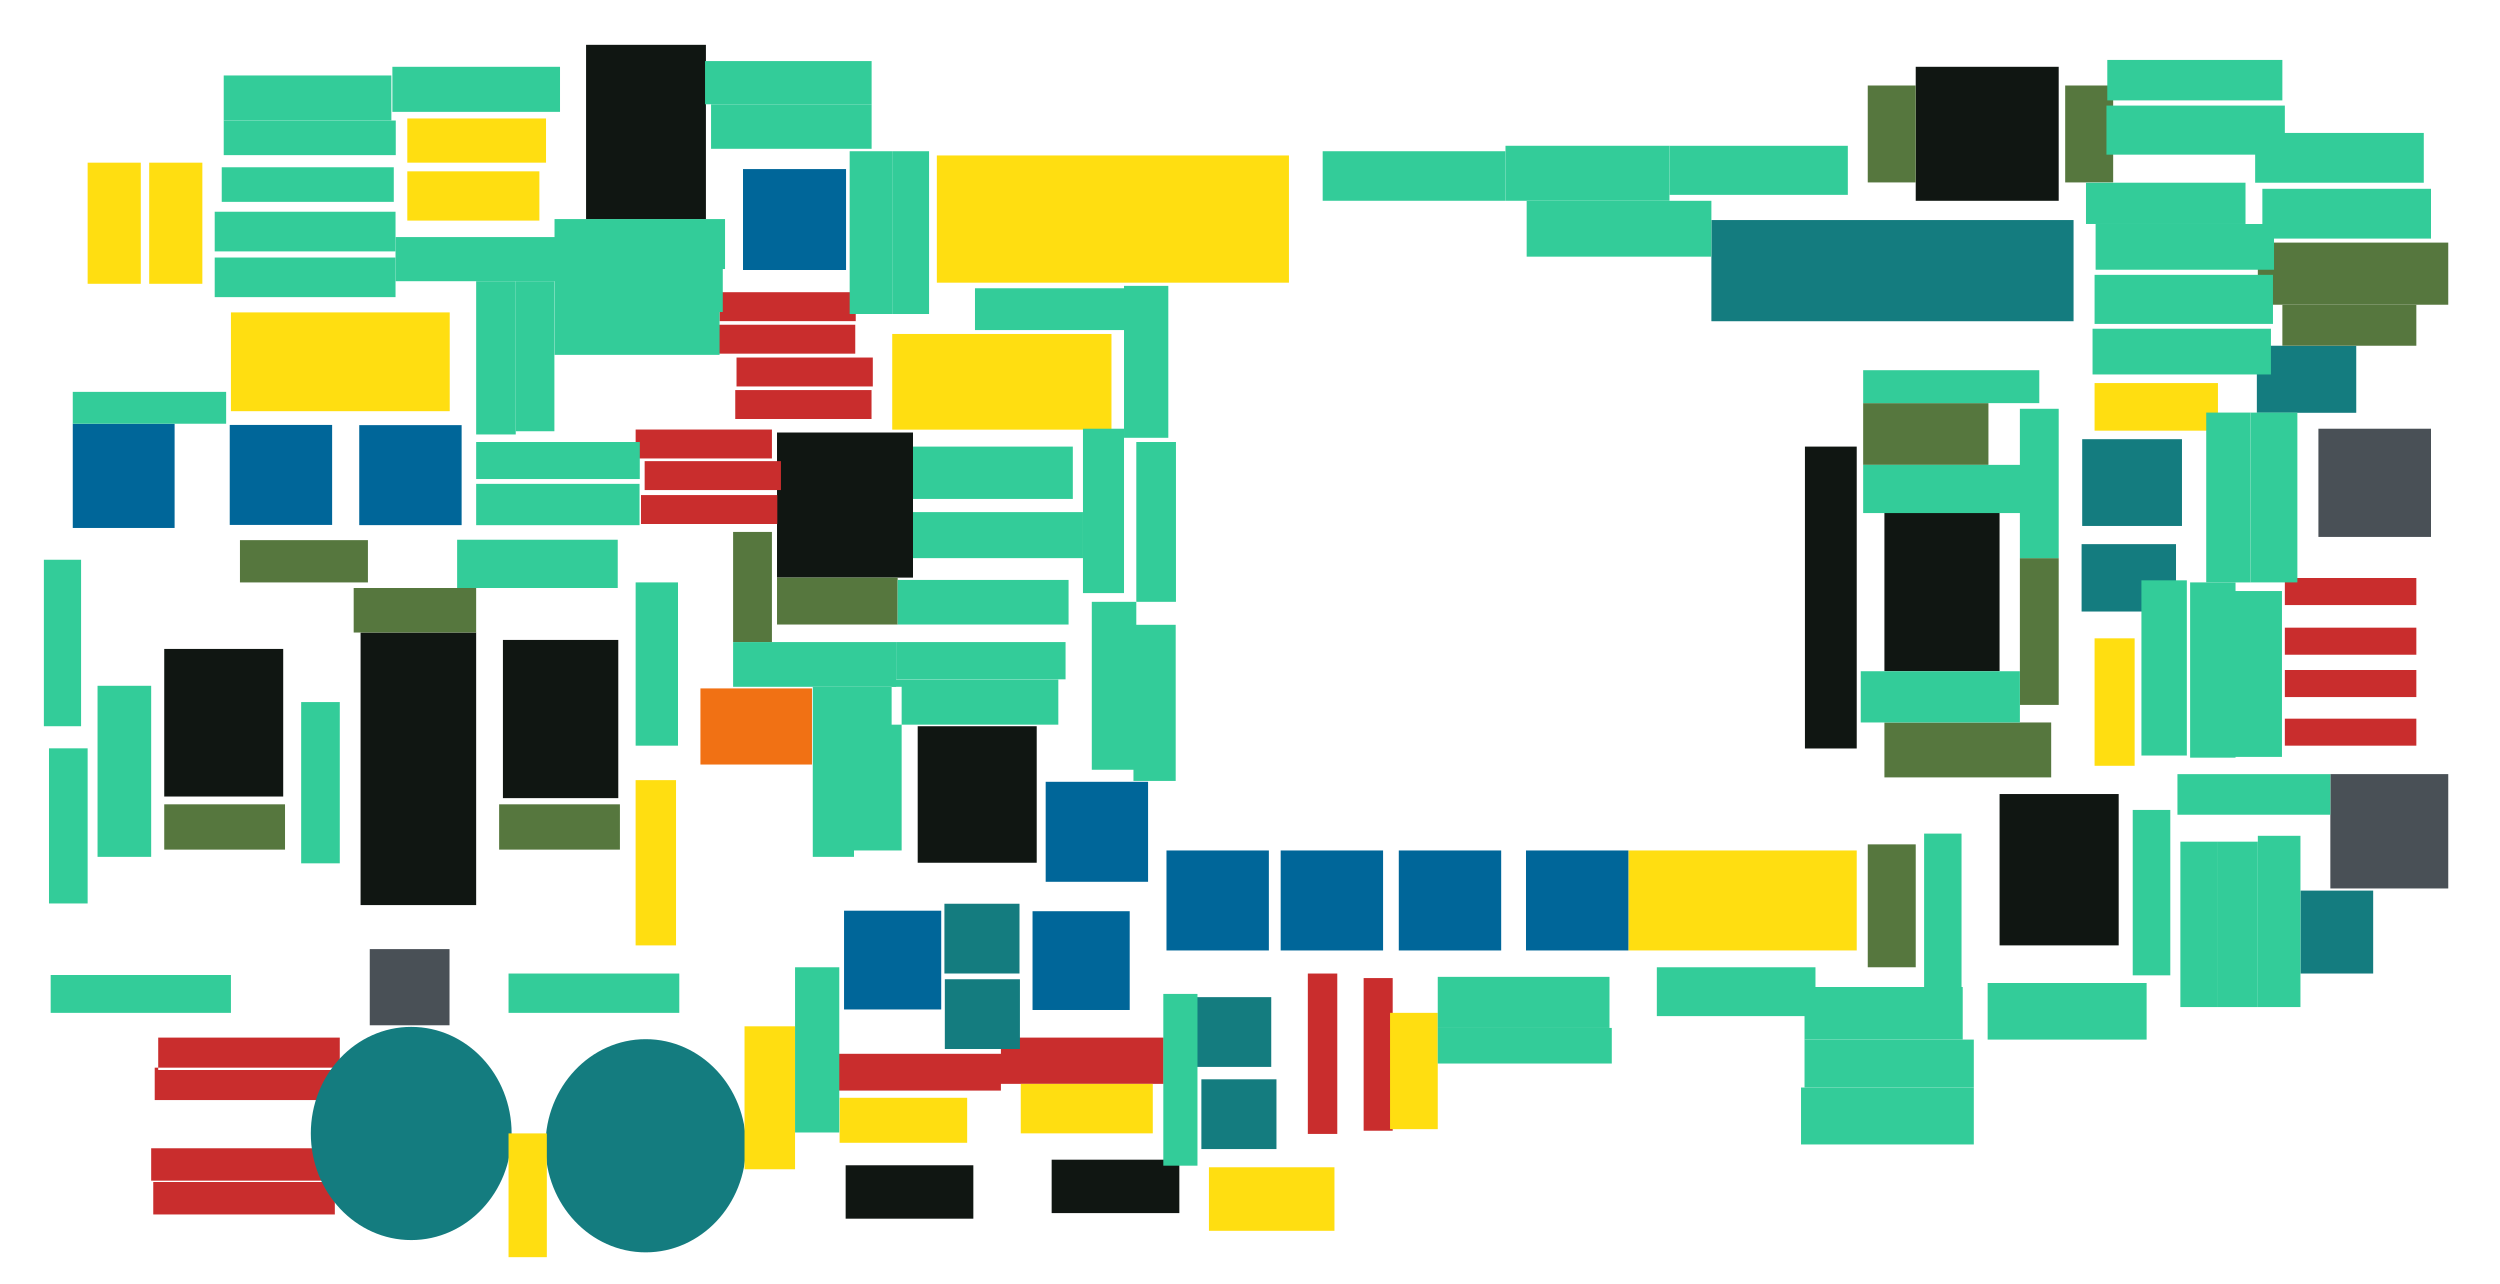 <?xml version="1.0" encoding="utf-8"?>
<!-- Generator: Adobe Illustrator 16.0.0, SVG Export Plug-In . SVG Version: 6.00 Build 0)  -->
<!DOCTYPE svg PUBLIC "-//W3C//DTD SVG 1.1//EN" "http://www.w3.org/Graphics/SVG/1.1/DTD/svg11.dtd">
<svg version="1.1" id="Parts" xmlns="http://www.w3.org/2000/svg" xmlns:xlink="http://www.w3.org/1999/xlink" x="0px" y="0px"
	 width="3113px" height="1599px" viewBox="0 0 3113 1599" enable-background="new 0 0 3113 1599" xml:space="preserve">
<g id="ICs">
	<path id="_TL082" fill="#101612" d="M2489.86,988.73h148.33v188.47h-148.33V988.73z M879.01,55.82H729.77V273h149.24V55.82z"/>
	<rect id="_TL071" x="1142.71" y="904.3" fill="#101612" width="148.21" height="170"/>
	<rect id="_THAT_2180_VCA" x="2247.51" y="556.1" fill="#101612" width="64.49" height="375.92"/>
	<rect id="_NTE929" x="448.98" y="787.6" fill="#101612" width="143.93" height="339.41"/>
	<rect id="_NE5534" x="2346.47" y="637.68" fill="#101612" width="143.39" height="198.146"/>
	<rect id="_LM337" x="1309.52" y="1444.05" fill="#101612" width="159" height="66.5"/>
	<rect id="_LM317" x="1053" y="1451" fill="#101612" width="159" height="66.5"/>
	<path id="_LM301" fill="#101612" d="M352.65,991.84H204.5V808.08h148.15V991.84z M769.89,796.86H626.24V993.84H769.89V796.86z
		 M2563.5,83.15h-178.03V250h178.03V83.15z"/>
	<rect id="_4558" x="967.54" y="538.57" fill="#101612" width="169.33" height="180.68"/>
</g>
<g id="Transistors">
	<rect id="_NTE129" x="2901.75" y="963.92" fill="#495056" width="146.82" height="142.4"/>
	<rect id="_NTE128" x="2886.89" y="533.84" fill="#495056" width="140.19" height="134.74"/>
	<rect id="_BC550C" x="460.43" y="1181.82" fill="#495056" width="99.32" height="94.854"/>
</g>
<g id="Diodes">
	<path id="_1N4148" fill="#C92D2D" d="M2845.09,719.75h163.74v33.65h-163.74V719.75z M2845.09,815.24h163.74v-33.65h-163.74V815.24z
		 M2845.09,867.97h163.74V834.32h-163.74V867.97z M2845.09,928.54h163.74v-33.65h-163.74V928.54z M961.21,534.84H791.5v36.01h169.71
		V534.84z M972.44,574.21H802.72v36.01h169.71v-36.01H972.44z M967.88,616.43H798.16v36.02h169.71L967.88,616.43L967.88,616.43z
		 M1085.24,485.73H915.53v36.01h169.71V485.73z M1086.83,445.22H917.12v36.02h169.71V445.22z M1064.96,404.37H895.25v36.01h169.71
		V404.37z M1065.59,363.85H895.87v36.01h169.71L1065.59,363.85L1065.59,363.85z"/>
	<path id="_1N4007" fill="#C92D2D" d="M423.1,1332.35H197V1292h226.1V1332.35z M418.75,1329.42h-226.1v40.35h226.1V1329.42z
		 M414.34,1429.82h-226.1v40.35h226.1V1429.82z M416.93,1471.86h-226.1v40.35h226.1V1471.86z M1449,1292h-202.66v57.6H1449V1292z
		 M1246.34,1312.18H1034V1358h212.34V1312.18z M1665.18,1212.21h-36.67V1412h36.67V1212.21z M1734.189,1217.9H1698V1408h36.189
		V1217.9z"/>
</g>
<g id="Capacitors">
	<g id="Electrolytic">
		<path id="_1000uF_50v" fill="#147C7F" d="M928.9,1426.705c0-73.309-55.896-132.735-124.851-132.735
			c-68.944,0-124.845,59.429-124.845,132.735c0,73.306,55.896,132.734,124.845,132.734
			C873.005,1559.439,928.9,1500.012,928.9,1426.705z M637.07,1411.411c0-73.308-55.979-132.734-125.021-132.734
			s-125.02,59.429-125.02,132.734c0,73.308,55.973,132.735,125.02,132.735S637.07,1484.719,637.07,1411.411z"/>
		<path id="_22uF_16v" fill="#147C7F" d="M2955.08,1212.21h-90.561V1108.98h90.561V1212.21z M2709.561,677.59H2592v83.91h117.561
			V677.59z M2810.23,514H2934v-83.52h-123.77V514z"/>
		<path id="_10uF_25v" fill="#147C7F" d="M1589.45,1430.811h-93.5v-86.861h93.5V1430.811z M1582.95,1241.64h-93.5v86.87h93.5
			V1241.64z M1270,1219.35h-93.5v86.87h93.5V1219.35z M1269.49,1125.34h-93.5v86.87h93.5V1125.34z"/>
		<rect id="_4.7uF_25v" x="2131.02" y="274" fill="#147C7F" width="450.98" height="126"/>
		<rect id="_1uF_50v" x="2592.75" y="546.87" fill="#147C7F" width="124.24" height="108.05"/>
	</g>
	<g id="Tantalum">
		<rect id="_22uF" x="872.18" y="857.21" fill="#F17114" width="138.896" height="94.79"/>
	</g>
	<g id="Film">
		<rect id="_1.8uF" x="1166.55" y="193.58" fill="#FFDE11" width="438.45" height="158.42"/>
		<rect id="_0.47uF" x="2027.67" y="1059" fill="#FFDE11" width="284.33" height="124.5"/>
		<rect id="_0.33uF" x="287.57" y="389" fill="#FFDE11" width="272.42" height="123"/>
		<rect id="_0.01uF" x="1111" y="415.85" fill="#FFDE11" width="273" height="119.15"/>
		<path id="_100nF" fill="#FFDE11" d="M1661.67,1532.6h-156.3v-79.104h156.3V1532.6z M680.92,1411.307h-47.68v154.124h47.68
			V1411.307z M990,1277.96h-62.91v178.021H990V1277.96z M1204.311,1366.97h-158.861V1423h158.861V1366.97z M1435.46,1349.66h-164.4
			v61.59h164.4V1349.66z M1730.89,1406.02h59.4V1261.2h-59.4V1406.02z"/>
		<path id="_1nF" fill="#FFDE11" d="M791.46,971.41h50.34v205.79h-50.34V971.41z M175.33,202.56h-66.2v150.8h66.2V202.56z
			 M251.97,202.56h-66.2v150.8h66.2V202.56z M2761.79,476.97h-153.62v59.33h153.62V476.97z M2608.17,953.54h49.89V794.86h-49.89
			V953.54z M679.92,147.5H507.16v55.06h172.76V147.5z M671.64,213.31H507.16v61.42H671.64V213.31z"/>
	</g>
	<g id="Ceramic">
		<path id="_150pF" fill="#56773E" d="M3008.83,430.48H2842V379.46h166.83V430.48z M592.91,732.14H440.4v55.46h152.51V732.14z"/>
		<path id="_100pF" fill="#56773E" d="M961.21,799.5h-48.35V662.35h48.35V799.5z M1117.78,719.25H967.54v58.46h150.24V719.25z
			 M2476,578.83h-156V502.02h156V578.83z M2811.45,379.46h237.12v-77.35h-237.121L2811.45,379.46L2811.45,379.46z M2554.13,899.62
			h-207.66V968h207.66V899.62z"/>
		<rect id="_27pF" x="2515.16" y="695" fill="#56773E" width="48.34" height="182.75"/>
		<rect id="_22pF" x="2325.72" y="1051.4" fill="#56773E" width="59.75" height="153.05"/>
		<rect id="_15pF" x="621.51" y="1001.54" fill="#56773E" width="150.41" height="56.42"/>
		<path id="_10pF" fill="#56773E" d="M458.14,725.24H298.79v-52.67h159.35V725.24z M2631.311,106.47h-59.75v120.69h59.75V106.47z
			 M2385.47,106.47h-59.75v120.69h59.75V106.47z"/>
		<rect id="_5pF" x="204.5" y="1001.54" fill="#56773E" width="150.41" height="56.42"/>
	</g>
</g>
<g id="Resistors">
	<g id="Trimpot">
		<rect id="_500K" x="90.61" y="527.61" fill="#006699" width="126.81" height="129.81"/>
		<path id="_50K" fill="#006699" d="M1580,1183.5h-127.5V1059H1580V1183.5z M1722.21,1059h-127.5v124.5h127.5V1059z M1869.27,1059
			h-127.5v124.5h127.5V1059z M2027.67,1059h-127.5v124.5h127.5V1059z M1429.58,973.53h-127.5v124.5h127.5V973.53z M574.82,529.39
			h-127.5v124.5h127.5V529.39z M413.56,529.16h-127.5v124.5h127.5V529.16z M1053.5,210.51H925.19V336.2h128.31V210.51z"/>
		<path id="_5K" fill="#006699" d="M1172,1257h-121v-123h121V1257z M1406.71,1134.64h-121v123h121V1134.64z"/>
	</g>
	<path id="_22M" fill="#33CC99" d="M287.56,1214.061H63.1v47.146h224.47L287.56,1214.061L287.56,1214.061z M844.25,928.54H791.5
		v-203.3h52.75V928.54z"/>
	<rect id="_1M29" x="1790.29" y="1216.38" fill="#33CC99" width="213.85" height="63.62"/>
	<path id="_1M5" fill="#33CC99" d="M592.91,350.13h49.3V541h-49.3V350.13z M2007,1280h-216.71v44.35H2007V1280z"/>
	<path id="_909K" fill="#33CC99" d="M281.59,527.61H90.61V487.93h190.98V527.61z M900,335H690.5v53.5H900V335z"/>
	<rect id="_523K" x="1647" y="188.31" fill="#33CC99" width="227.64" height="61.69"/>
	<rect id="_390K" x="642.21" y="350.13" fill="#33CC99" width="48.12" height="186.86"/>
	<rect id="_200K" x="2247" y="1294.5" fill="#33CC99" width="210.79" height="59.7"/>
	<rect id="_133K" x="1136.87" y="637.68" fill="#33CC99" width="211.64" height="57.32"/>
	<path id="_100K" fill="#33CC99" d="M1063.4,855.21h59.33V1059h-59.33V855.21z M1317.82,846.03H1110.26v56.3h207.563L1317.82,846.03
		L1317.82,846.03z M1463.98,778.04h-52.6v194.38h52.6V778.04z M423.11,874.18H375V1075h48.11V874.18z M769.21,672.04H569.2v60.1
		h200.01V672.04z M2672.98,1224H2475.02v70.5h197.961V1224L2672.98,1224z M2860.68,513.74h-58.42v211.5h58.42V513.74z
		 M1420.189,358.94H1214.04v52.08h206.149V358.94L1420.189,358.94z"/>
	<rect id="_90K9" x="2063.08" y="1204.45" fill="#33CC99" width="197.54" height="60.81"/>
	<rect id="_23K2" x="592.91" y="550.38" fill="#33CC99" width="203.75" height="46.12"/>
	<path id="_22K1" fill="#33CC99" d="M2608.17,342.24h222.13v61.1h-222.13V342.24z M2622.96,192.58h222.13v-61.1h-222.13V192.58z"/>
	<path id="_20K" fill="#33CC99" d="M2442.51,1229H2395.9v-190.99h46.604L2442.51,1229L2442.51,1229z M2131.02,250H1901v69.61h230.02
		V250z M492.81,150.09H278.58v43.11H492.81V150.09z M490.34,208.29v43.11H276.11v-43.11H490.34L490.34,208.29z M2457.79,1425.11
		h-215.16v-70.91h215.16V1425.11z"/>
	<path id="_10K" fill="#33CC99" d="M1454.78,545.15h-55.16V355.99h55.16V545.15z M2817.09,297.08h209.99v-62.01h-209.99V297.08z
		 M2808.11,165.49H3018.1v62.01H2808.11V165.49z M2078.8,181.52h222.12v61.14H2078.8V181.52z M877.91,76.02h207.43v53.81H877.91
		V76.02z M267.36,320.68h225.16V370H267.36V320.68z M267.36,263.68h225.16V313H267.36V263.68z M1326.84,845.94h-211V799.5h211
		V845.94z"/>
	<rect id="_7K5" x="1111.72" y="188.31" fill="#33CC99" width="45.15" height="202.69"/>
	<rect id="_6K04" x="54.63" y="697" fill="#33CC99" width="46.33" height="207.29"/>
	<rect id="_5K49" x="690.5" y="272.79" fill="#33CC99" width="212.32" height="62.21"/>
	<path id="_5K6" fill="#33CC99" d="M2864.52,1254h-53.063v-213.25h53.063V1254z M2781.39,942.49h60.11V735.95h-60.11V942.49z"/>
	<rect id="_5K1" x="2515.16" y="509.02" fill="#33CC99" width="48.34" height="185.98"/>
	<path id="_4K7" fill="#33CC99" d="M109.13,1125H61V931.86h48.13V1125z M1115.84,799.5H912.86v55.71h202.979L1115.84,799.5
		L1115.84,799.5z M2761.79,1048.05H2715V1254h46.79V1048.05z M2702.46,1008.5h-46.79v205.95h46.79V1008.5z M1085.34,129.83H885.4
		v55.43h199.938L1085.34,129.83L1085.34,129.83z"/>
	<rect id="_3K3_or_10K" x="1359.5" y="749.4" fill="#33CC99" width="55.42" height="209.1"/>
	<rect id="_3K02" x="121.46" y="853.95" fill="#33CC99" width="66.78" height="213.01"/>
	<path id="_2K4" fill="#33CC99" d="M2796.11,278.9h-198.65v-51.4h198.65V278.9z M1111.72,188.31H1058V391h53.72V188.31z"/>
	<path id="_2K2" fill="#33CC99" d="M2605.64,409.31h222.13v57h-222.129L2605.64,409.31L2605.64,409.31z M2609.46,335.9h222.13v-57
		h-222.13V335.9z M487.34,93.97H278.58v56.12h208.75L487.34,93.97L487.34,93.97z M697.33,83.15H488.58v56.12h208.75V83.15
		L697.33,83.15z M2901.75,1014.54h-190.4v-50.62h190.4V1014.54z M2811.45,1048.061h-49.66V1254h49.66V1048.061z"/>
	<path id="_1K5" fill="#33CC99" d="M1063.4,1066.96h-51.33V855.21h51.33V1066.96z M1399.62,533.84h-51.11v204.68h51.11V533.84z
		 M796.36,602.5H592.91v51.45h203.45V602.5z"/>
	<path id="_1K" fill="#33CC99" d="M492.52,295.22H694.07v54.91H492.52V295.22z M690.5,441.88H896V388.5H690.5V441.88z M2247,1294.5
		h196.98V1229H2247V1294.5z M2518.21,578.83H2320v60.01h198.21V578.83z M845.85,1212.21H633.24v48.99H845.85V1212.21z
		 M1335.88,556.1h-199.01v65.15h199.01V556.1z M1330.59,722.15h-212.81v55.56h212.81V722.15L1330.59,722.15z M2539.33,461H2320
		v41.02h219.33V461z"/>
	<rect id="_270R" x="1414.92" y="550.38" fill="#33CC99" width="49.38" height="199.021"/>
	<path id="_120R" fill="#33CC99" d="M1491.09,1451.5h-42.53v-213.87h42.53V1451.5z M1045.061,1204.45H990v205.729h55.061V1204.45z"
		/>
	<path id="_100R" fill="#33CC99" d="M2747.189,513.74h55.063v211.5h-55.063V513.74z M2078.8,181.52h-204.16V250h204.16V181.52z"/>
	<rect id="_51R" x="2317" y="835.82" fill="#33CC99" width="198.16" height="63.8"/>
	<path id="_22R" fill="#33CC99" d="M2727.13,943.42h56.56V725.24h-56.56V943.42z M2666.5,722.62h56.561V940.8H2666.5V722.62z
		 M2624,74.63h218V125h-218V74.63z"/>
</g>
</svg>
